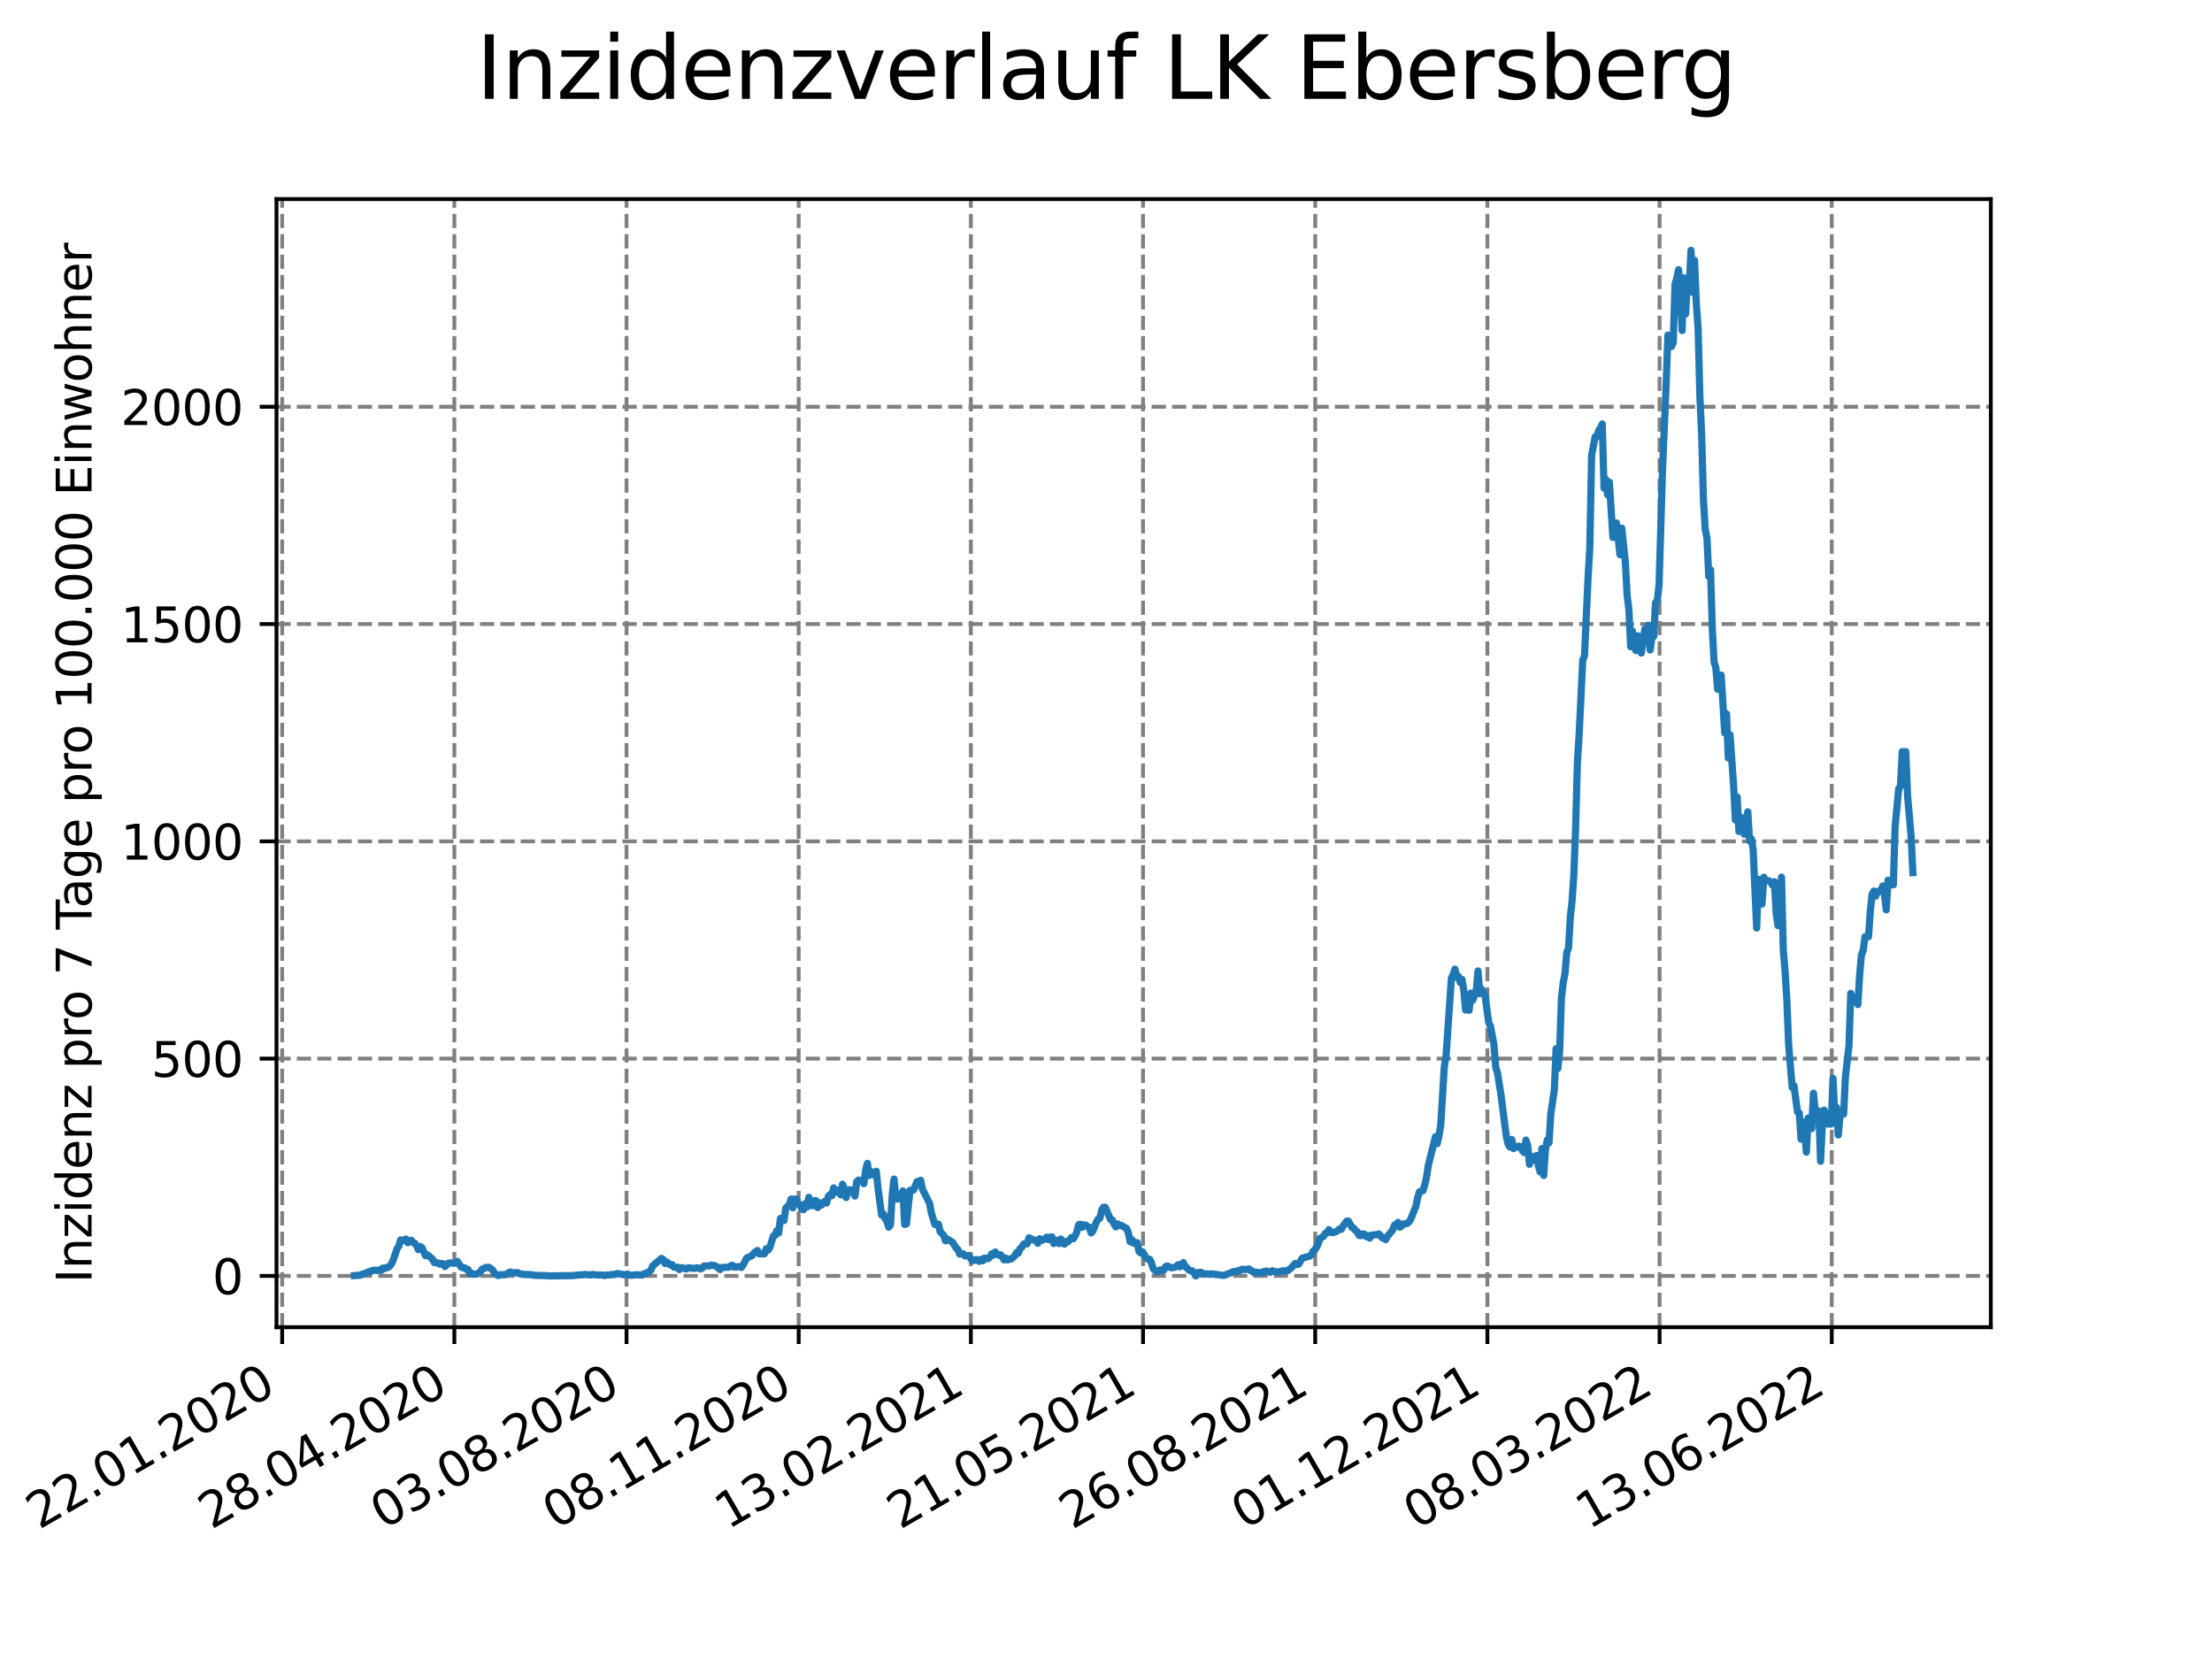 <?xml version="1.0" encoding="utf-8" standalone="no"?>
<!DOCTYPE svg PUBLIC "-//W3C//DTD SVG 1.1//EN"
  "http://www.w3.org/Graphics/SVG/1.1/DTD/svg11.dtd">
<svg xmlns:xlink="http://www.w3.org/1999/xlink" width="460.8pt" height="345.6pt" viewBox="0 0 460.8 345.6" xmlns="http://www.w3.org/2000/svg" version="1.1">
 <defs>
  <style type="text/css">*{stroke-linejoin: round; stroke-linecap: butt}</style>
 </defs>
 <g id="figure_1">
  <g id="patch_1">
   <path d="M 0 345.6 
L 460.8 345.6 
L 460.8 0 
L 0 0 
z
" style="fill: #ffffff"/>
  </g>
  <g id="axes_1">
   <g id="patch_2">
    <path d="M 57.6 276.48 
L 414.72 276.48 
L 414.72 41.472 
L 57.6 41.472 
z
" style="fill: #ffffff"/>
   </g>
   <g id="matplotlib.axis_1">
    <g id="xtick_1">
     <g id="line2d_1">
      <path d="M 58.78 276.48 
L 58.78 41.472 
" clip-path="url(#pe182b1c985)" style="fill: none; stroke-dasharray: 2.96,1.28; stroke-dashoffset: 0; stroke: #808080; stroke-width: 0.8"/>
     </g>
     <g id="line2d_2">
      <defs>
       <path id="mb033f275b5" d="M 0 0 
L 0 3.5 
" style="stroke: #000000; stroke-width: 0.8"/>
      </defs>
      <g>
       <use xlink:href="#mb033f275b5" x="58.78" y="276.48" style="stroke: #000000; stroke-width: 0.8"/>
      </g>
     </g>
     <g id="text_1">
      <!-- 22.01.2020 -->
      <g transform="translate(8.155 318.689)rotate(-30)scale(0.1 -0.1)">
       <defs>
        <path id="DejaVuSans-32" d="M 1228 531 
L 3431 531 
L 3431 0 
L 469 0 
L 469 531 
Q 828 903 1448 1529 
Q 2069 2156 2228 2338 
Q 2531 2678 2651 2914 
Q 2772 3150 2772 3378 
Q 2772 3750 2511 3984 
Q 2250 4219 1831 4219 
Q 1534 4219 1204 4116 
Q 875 4013 500 3803 
L 500 4441 
Q 881 4594 1212 4672 
Q 1544 4750 1819 4750 
Q 2544 4750 2975 4387 
Q 3406 4025 3406 3419 
Q 3406 3131 3298 2873 
Q 3191 2616 2906 2266 
Q 2828 2175 2409 1742 
Q 1991 1309 1228 531 
z
" transform="scale(0.016)"/>
        <path id="DejaVuSans-2e" d="M 684 794 
L 1344 794 
L 1344 0 
L 684 0 
L 684 794 
z
" transform="scale(0.016)"/>
        <path id="DejaVuSans-30" d="M 2034 4250 
Q 1547 4250 1301 3770 
Q 1056 3291 1056 2328 
Q 1056 1369 1301 889 
Q 1547 409 2034 409 
Q 2525 409 2770 889 
Q 3016 1369 3016 2328 
Q 3016 3291 2770 3770 
Q 2525 4250 2034 4250 
z
M 2034 4750 
Q 2819 4750 3233 4129 
Q 3647 3509 3647 2328 
Q 3647 1150 3233 529 
Q 2819 -91 2034 -91 
Q 1250 -91 836 529 
Q 422 1150 422 2328 
Q 422 3509 836 4129 
Q 1250 4750 2034 4750 
z
" transform="scale(0.016)"/>
        <path id="DejaVuSans-31" d="M 794 531 
L 1825 531 
L 1825 4091 
L 703 3866 
L 703 4441 
L 1819 4666 
L 2450 4666 
L 2450 531 
L 3481 531 
L 3481 0 
L 794 0 
L 794 531 
z
" transform="scale(0.016)"/>
       </defs>
       <use xlink:href="#DejaVuSans-32"/>
       <use xlink:href="#DejaVuSans-32" x="63.623"/>
       <use xlink:href="#DejaVuSans-2e" x="127.246"/>
       <use xlink:href="#DejaVuSans-30" x="159.033"/>
       <use xlink:href="#DejaVuSans-31" x="222.656"/>
       <use xlink:href="#DejaVuSans-2e" x="286.279"/>
       <use xlink:href="#DejaVuSans-32" x="318.066"/>
       <use xlink:href="#DejaVuSans-30" x="381.689"/>
       <use xlink:href="#DejaVuSans-32" x="445.312"/>
       <use xlink:href="#DejaVuSans-30" x="508.936"/>
      </g>
     </g>
    </g>
    <g id="xtick_2">
     <g id="line2d_3">
      <path d="M 94.647 276.48 
L 94.647 41.472 
" clip-path="url(#pe182b1c985)" style="fill: none; stroke-dasharray: 2.96,1.28; stroke-dashoffset: 0; stroke: #808080; stroke-width: 0.8"/>
     </g>
     <g id="line2d_4">
      <g>
       <use xlink:href="#mb033f275b5" x="94.647" y="276.48" style="stroke: #000000; stroke-width: 0.8"/>
      </g>
     </g>
     <g id="text_2">
      <!-- 28.04.2020 -->
      <g transform="translate(44.022 318.689)rotate(-30)scale(0.1 -0.1)">
       <defs>
        <path id="DejaVuSans-38" d="M 2034 2216 
Q 1584 2216 1326 1975 
Q 1069 1734 1069 1313 
Q 1069 891 1326 650 
Q 1584 409 2034 409 
Q 2484 409 2743 651 
Q 3003 894 3003 1313 
Q 3003 1734 2745 1975 
Q 2488 2216 2034 2216 
z
M 1403 2484 
Q 997 2584 770 2862 
Q 544 3141 544 3541 
Q 544 4100 942 4425 
Q 1341 4750 2034 4750 
Q 2731 4750 3128 4425 
Q 3525 4100 3525 3541 
Q 3525 3141 3298 2862 
Q 3072 2584 2669 2484 
Q 3125 2378 3379 2068 
Q 3634 1759 3634 1313 
Q 3634 634 3220 271 
Q 2806 -91 2034 -91 
Q 1263 -91 848 271 
Q 434 634 434 1313 
Q 434 1759 690 2068 
Q 947 2378 1403 2484 
z
M 1172 3481 
Q 1172 3119 1398 2916 
Q 1625 2713 2034 2713 
Q 2441 2713 2670 2916 
Q 2900 3119 2900 3481 
Q 2900 3844 2670 4047 
Q 2441 4250 2034 4250 
Q 1625 4250 1398 4047 
Q 1172 3844 1172 3481 
z
" transform="scale(0.016)"/>
        <path id="DejaVuSans-34" d="M 2419 4116 
L 825 1625 
L 2419 1625 
L 2419 4116 
z
M 2253 4666 
L 3047 4666 
L 3047 1625 
L 3713 1625 
L 3713 1100 
L 3047 1100 
L 3047 0 
L 2419 0 
L 2419 1100 
L 313 1100 
L 313 1709 
L 2253 4666 
z
" transform="scale(0.016)"/>
       </defs>
       <use xlink:href="#DejaVuSans-32"/>
       <use xlink:href="#DejaVuSans-38" x="63.623"/>
       <use xlink:href="#DejaVuSans-2e" x="127.246"/>
       <use xlink:href="#DejaVuSans-30" x="159.033"/>
       <use xlink:href="#DejaVuSans-34" x="222.656"/>
       <use xlink:href="#DejaVuSans-2e" x="286.279"/>
       <use xlink:href="#DejaVuSans-32" x="318.066"/>
       <use xlink:href="#DejaVuSans-30" x="381.689"/>
       <use xlink:href="#DejaVuSans-32" x="445.312"/>
       <use xlink:href="#DejaVuSans-30" x="508.936"/>
      </g>
     </g>
    </g>
    <g id="xtick_3">
     <g id="line2d_5">
      <path d="M 130.515 276.48 
L 130.515 41.472 
" clip-path="url(#pe182b1c985)" style="fill: none; stroke-dasharray: 2.96,1.28; stroke-dashoffset: 0; stroke: #808080; stroke-width: 0.8"/>
     </g>
     <g id="line2d_6">
      <g>
       <use xlink:href="#mb033f275b5" x="130.515" y="276.48" style="stroke: #000000; stroke-width: 0.8"/>
      </g>
     </g>
     <g id="text_3">
      <!-- 03.08.2020 -->
      <g transform="translate(79.89 318.689)rotate(-30)scale(0.1 -0.1)">
       <defs>
        <path id="DejaVuSans-33" d="M 2597 2516 
Q 3050 2419 3304 2112 
Q 3559 1806 3559 1356 
Q 3559 666 3084 287 
Q 2609 -91 1734 -91 
Q 1441 -91 1130 -33 
Q 819 25 488 141 
L 488 750 
Q 750 597 1062 519 
Q 1375 441 1716 441 
Q 2309 441 2620 675 
Q 2931 909 2931 1356 
Q 2931 1769 2642 2001 
Q 2353 2234 1838 2234 
L 1294 2234 
L 1294 2753 
L 1863 2753 
Q 2328 2753 2575 2939 
Q 2822 3125 2822 3475 
Q 2822 3834 2567 4026 
Q 2313 4219 1838 4219 
Q 1578 4219 1281 4162 
Q 984 4106 628 3988 
L 628 4550 
Q 988 4650 1302 4700 
Q 1616 4750 1894 4750 
Q 2613 4750 3031 4423 
Q 3450 4097 3450 3541 
Q 3450 3153 3228 2886 
Q 3006 2619 2597 2516 
z
" transform="scale(0.016)"/>
       </defs>
       <use xlink:href="#DejaVuSans-30"/>
       <use xlink:href="#DejaVuSans-33" x="63.623"/>
       <use xlink:href="#DejaVuSans-2e" x="127.246"/>
       <use xlink:href="#DejaVuSans-30" x="159.033"/>
       <use xlink:href="#DejaVuSans-38" x="222.656"/>
       <use xlink:href="#DejaVuSans-2e" x="286.279"/>
       <use xlink:href="#DejaVuSans-32" x="318.066"/>
       <use xlink:href="#DejaVuSans-30" x="381.689"/>
       <use xlink:href="#DejaVuSans-32" x="445.312"/>
       <use xlink:href="#DejaVuSans-30" x="508.936"/>
      </g>
     </g>
    </g>
    <g id="xtick_4">
     <g id="line2d_7">
      <path d="M 166.382 276.48 
L 166.382 41.472 
" clip-path="url(#pe182b1c985)" style="fill: none; stroke-dasharray: 2.96,1.28; stroke-dashoffset: 0; stroke: #808080; stroke-width: 0.8"/>
     </g>
     <g id="line2d_8">
      <g>
       <use xlink:href="#mb033f275b5" x="166.382" y="276.48" style="stroke: #000000; stroke-width: 0.8"/>
      </g>
     </g>
     <g id="text_4">
      <!-- 08.11.2020 -->
      <g transform="translate(115.757 318.689)rotate(-30)scale(0.1 -0.1)">
       <use xlink:href="#DejaVuSans-30"/>
       <use xlink:href="#DejaVuSans-38" x="63.623"/>
       <use xlink:href="#DejaVuSans-2e" x="127.246"/>
       <use xlink:href="#DejaVuSans-31" x="159.033"/>
       <use xlink:href="#DejaVuSans-31" x="222.656"/>
       <use xlink:href="#DejaVuSans-2e" x="286.279"/>
       <use xlink:href="#DejaVuSans-32" x="318.066"/>
       <use xlink:href="#DejaVuSans-30" x="381.689"/>
       <use xlink:href="#DejaVuSans-32" x="445.312"/>
       <use xlink:href="#DejaVuSans-30" x="508.936"/>
      </g>
     </g>
    </g>
    <g id="xtick_5">
     <g id="line2d_9">
      <path d="M 202.249 276.48 
L 202.249 41.472 
" clip-path="url(#pe182b1c985)" style="fill: none; stroke-dasharray: 2.96,1.28; stroke-dashoffset: 0; stroke: #808080; stroke-width: 0.8"/>
     </g>
     <g id="line2d_10">
      <g>
       <use xlink:href="#mb033f275b5" x="202.249" y="276.48" style="stroke: #000000; stroke-width: 0.8"/>
      </g>
     </g>
     <g id="text_5">
      <!-- 13.02.2021 -->
      <g transform="translate(151.624 318.689)rotate(-30)scale(0.1 -0.1)">
       <use xlink:href="#DejaVuSans-31"/>
       <use xlink:href="#DejaVuSans-33" x="63.623"/>
       <use xlink:href="#DejaVuSans-2e" x="127.246"/>
       <use xlink:href="#DejaVuSans-30" x="159.033"/>
       <use xlink:href="#DejaVuSans-32" x="222.656"/>
       <use xlink:href="#DejaVuSans-2e" x="286.279"/>
       <use xlink:href="#DejaVuSans-32" x="318.066"/>
       <use xlink:href="#DejaVuSans-30" x="381.689"/>
       <use xlink:href="#DejaVuSans-32" x="445.312"/>
       <use xlink:href="#DejaVuSans-31" x="508.936"/>
      </g>
     </g>
    </g>
    <g id="xtick_6">
     <g id="line2d_11">
      <path d="M 238.117 276.48 
L 238.117 41.472 
" clip-path="url(#pe182b1c985)" style="fill: none; stroke-dasharray: 2.96,1.28; stroke-dashoffset: 0; stroke: #808080; stroke-width: 0.8"/>
     </g>
     <g id="line2d_12">
      <g>
       <use xlink:href="#mb033f275b5" x="238.117" y="276.48" style="stroke: #000000; stroke-width: 0.8"/>
      </g>
     </g>
     <g id="text_6">
      <!-- 21.05.2021 -->
      <g transform="translate(187.491 318.689)rotate(-30)scale(0.1 -0.1)">
       <defs>
        <path id="DejaVuSans-35" d="M 691 4666 
L 3169 4666 
L 3169 4134 
L 1269 4134 
L 1269 2991 
Q 1406 3038 1543 3061 
Q 1681 3084 1819 3084 
Q 2600 3084 3056 2656 
Q 3513 2228 3513 1497 
Q 3513 744 3044 326 
Q 2575 -91 1722 -91 
Q 1428 -91 1123 -41 
Q 819 9 494 109 
L 494 744 
Q 775 591 1075 516 
Q 1375 441 1709 441 
Q 2250 441 2565 725 
Q 2881 1009 2881 1497 
Q 2881 1984 2565 2268 
Q 2250 2553 1709 2553 
Q 1456 2553 1204 2497 
Q 953 2441 691 2322 
L 691 4666 
z
" transform="scale(0.016)"/>
       </defs>
       <use xlink:href="#DejaVuSans-32"/>
       <use xlink:href="#DejaVuSans-31" x="63.623"/>
       <use xlink:href="#DejaVuSans-2e" x="127.246"/>
       <use xlink:href="#DejaVuSans-30" x="159.033"/>
       <use xlink:href="#DejaVuSans-35" x="222.656"/>
       <use xlink:href="#DejaVuSans-2e" x="286.279"/>
       <use xlink:href="#DejaVuSans-32" x="318.066"/>
       <use xlink:href="#DejaVuSans-30" x="381.689"/>
       <use xlink:href="#DejaVuSans-32" x="445.312"/>
       <use xlink:href="#DejaVuSans-31" x="508.936"/>
      </g>
     </g>
    </g>
    <g id="xtick_7">
     <g id="line2d_13">
      <path d="M 273.984 276.48 
L 273.984 41.472 
" clip-path="url(#pe182b1c985)" style="fill: none; stroke-dasharray: 2.96,1.28; stroke-dashoffset: 0; stroke: #808080; stroke-width: 0.8"/>
     </g>
     <g id="line2d_14">
      <g>
       <use xlink:href="#mb033f275b5" x="273.984" y="276.48" style="stroke: #000000; stroke-width: 0.8"/>
      </g>
     </g>
     <g id="text_7">
      <!-- 26.08.2021 -->
      <g transform="translate(223.359 318.689)rotate(-30)scale(0.1 -0.1)">
       <defs>
        <path id="DejaVuSans-36" d="M 2113 2584 
Q 1688 2584 1439 2293 
Q 1191 2003 1191 1497 
Q 1191 994 1439 701 
Q 1688 409 2113 409 
Q 2538 409 2786 701 
Q 3034 994 3034 1497 
Q 3034 2003 2786 2293 
Q 2538 2584 2113 2584 
z
M 3366 4563 
L 3366 3988 
Q 3128 4100 2886 4159 
Q 2644 4219 2406 4219 
Q 1781 4219 1451 3797 
Q 1122 3375 1075 2522 
Q 1259 2794 1537 2939 
Q 1816 3084 2150 3084 
Q 2853 3084 3261 2657 
Q 3669 2231 3669 1497 
Q 3669 778 3244 343 
Q 2819 -91 2113 -91 
Q 1303 -91 875 529 
Q 447 1150 447 2328 
Q 447 3434 972 4092 
Q 1497 4750 2381 4750 
Q 2619 4750 2861 4703 
Q 3103 4656 3366 4563 
z
" transform="scale(0.016)"/>
       </defs>
       <use xlink:href="#DejaVuSans-32"/>
       <use xlink:href="#DejaVuSans-36" x="63.623"/>
       <use xlink:href="#DejaVuSans-2e" x="127.246"/>
       <use xlink:href="#DejaVuSans-30" x="159.033"/>
       <use xlink:href="#DejaVuSans-38" x="222.656"/>
       <use xlink:href="#DejaVuSans-2e" x="286.279"/>
       <use xlink:href="#DejaVuSans-32" x="318.066"/>
       <use xlink:href="#DejaVuSans-30" x="381.689"/>
       <use xlink:href="#DejaVuSans-32" x="445.312"/>
       <use xlink:href="#DejaVuSans-31" x="508.936"/>
      </g>
     </g>
    </g>
    <g id="xtick_8">
     <g id="line2d_15">
      <path d="M 309.851 276.48 
L 309.851 41.472 
" clip-path="url(#pe182b1c985)" style="fill: none; stroke-dasharray: 2.96,1.28; stroke-dashoffset: 0; stroke: #808080; stroke-width: 0.8"/>
     </g>
     <g id="line2d_16">
      <g>
       <use xlink:href="#mb033f275b5" x="309.851" y="276.48" style="stroke: #000000; stroke-width: 0.8"/>
      </g>
     </g>
     <g id="text_8">
      <!-- 01.12.2021 -->
      <g transform="translate(259.226 318.689)rotate(-30)scale(0.1 -0.1)">
       <use xlink:href="#DejaVuSans-30"/>
       <use xlink:href="#DejaVuSans-31" x="63.623"/>
       <use xlink:href="#DejaVuSans-2e" x="127.246"/>
       <use xlink:href="#DejaVuSans-31" x="159.033"/>
       <use xlink:href="#DejaVuSans-32" x="222.656"/>
       <use xlink:href="#DejaVuSans-2e" x="286.279"/>
       <use xlink:href="#DejaVuSans-32" x="318.066"/>
       <use xlink:href="#DejaVuSans-30" x="381.689"/>
       <use xlink:href="#DejaVuSans-32" x="445.312"/>
       <use xlink:href="#DejaVuSans-31" x="508.936"/>
      </g>
     </g>
    </g>
    <g id="xtick_9">
     <g id="line2d_17">
      <path d="M 345.719 276.48 
L 345.719 41.472 
" clip-path="url(#pe182b1c985)" style="fill: none; stroke-dasharray: 2.96,1.28; stroke-dashoffset: 0; stroke: #808080; stroke-width: 0.8"/>
     </g>
     <g id="line2d_18">
      <g>
       <use xlink:href="#mb033f275b5" x="345.719" y="276.48" style="stroke: #000000; stroke-width: 0.8"/>
      </g>
     </g>
     <g id="text_9">
      <!-- 08.03.2022 -->
      <g transform="translate(295.093 318.689)rotate(-30)scale(0.1 -0.1)">
       <use xlink:href="#DejaVuSans-30"/>
       <use xlink:href="#DejaVuSans-38" x="63.623"/>
       <use xlink:href="#DejaVuSans-2e" x="127.246"/>
       <use xlink:href="#DejaVuSans-30" x="159.033"/>
       <use xlink:href="#DejaVuSans-33" x="222.656"/>
       <use xlink:href="#DejaVuSans-2e" x="286.279"/>
       <use xlink:href="#DejaVuSans-32" x="318.066"/>
       <use xlink:href="#DejaVuSans-30" x="381.689"/>
       <use xlink:href="#DejaVuSans-32" x="445.312"/>
       <use xlink:href="#DejaVuSans-32" x="508.936"/>
      </g>
     </g>
    </g>
    <g id="xtick_10">
     <g id="line2d_19">
      <path d="M 381.586 276.48 
L 381.586 41.472 
" clip-path="url(#pe182b1c985)" style="fill: none; stroke-dasharray: 2.96,1.28; stroke-dashoffset: 0; stroke: #808080; stroke-width: 0.8"/>
     </g>
     <g id="line2d_20">
      <g>
       <use xlink:href="#mb033f275b5" x="381.586" y="276.48" style="stroke: #000000; stroke-width: 0.8"/>
      </g>
     </g>
     <g id="text_10">
      <!-- 13.06.2022 -->
      <g transform="translate(330.961 318.689)rotate(-30)scale(0.1 -0.1)">
       <use xlink:href="#DejaVuSans-31"/>
       <use xlink:href="#DejaVuSans-33" x="63.623"/>
       <use xlink:href="#DejaVuSans-2e" x="127.246"/>
       <use xlink:href="#DejaVuSans-30" x="159.033"/>
       <use xlink:href="#DejaVuSans-36" x="222.656"/>
       <use xlink:href="#DejaVuSans-2e" x="286.279"/>
       <use xlink:href="#DejaVuSans-32" x="318.066"/>
       <use xlink:href="#DejaVuSans-30" x="381.689"/>
       <use xlink:href="#DejaVuSans-32" x="445.312"/>
       <use xlink:href="#DejaVuSans-32" x="508.936"/>
      </g>
     </g>
    </g>
   </g>
   <g id="matplotlib.axis_2">
    <g id="ytick_1">
     <g id="line2d_21">
      <path d="M 57.6 265.798 
L 414.72 265.798 
" clip-path="url(#pe182b1c985)" style="fill: none; stroke-dasharray: 2.96,1.28; stroke-dashoffset: 0; stroke: #808080; stroke-width: 0.8"/>
     </g>
     <g id="line2d_22">
      <defs>
       <path id="m178025b81a" d="M 0 0 
L -3.5 0 
" style="stroke: #000000; stroke-width: 0.8"/>
      </defs>
      <g>
       <use xlink:href="#m178025b81a" x="57.6" y="265.798" style="stroke: #000000; stroke-width: 0.8"/>
      </g>
     </g>
     <g id="text_11">
      <!-- 0 -->
      <g transform="translate(44.237 269.597)scale(0.1 -0.1)">
       <use xlink:href="#DejaVuSans-30"/>
      </g>
     </g>
    </g>
    <g id="ytick_2">
     <g id="line2d_23">
      <path d="M 57.6 220.533 
L 414.72 220.533 
" clip-path="url(#pe182b1c985)" style="fill: none; stroke-dasharray: 2.96,1.28; stroke-dashoffset: 0; stroke: #808080; stroke-width: 0.8"/>
     </g>
     <g id="line2d_24">
      <g>
       <use xlink:href="#m178025b81a" x="57.6" y="220.533" style="stroke: #000000; stroke-width: 0.8"/>
      </g>
     </g>
     <g id="text_12">
      <!-- 500 -->
      <g transform="translate(31.512 224.332)scale(0.1 -0.1)">
       <use xlink:href="#DejaVuSans-35"/>
       <use xlink:href="#DejaVuSans-30" x="63.623"/>
       <use xlink:href="#DejaVuSans-30" x="127.246"/>
      </g>
     </g>
    </g>
    <g id="ytick_3">
     <g id="line2d_25">
      <path d="M 57.6 175.268 
L 414.72 175.268 
" clip-path="url(#pe182b1c985)" style="fill: none; stroke-dasharray: 2.96,1.28; stroke-dashoffset: 0; stroke: #808080; stroke-width: 0.8"/>
     </g>
     <g id="line2d_26">
      <g>
       <use xlink:href="#m178025b81a" x="57.6" y="175.268" style="stroke: #000000; stroke-width: 0.8"/>
      </g>
     </g>
     <g id="text_13">
      <!-- 1000 -->
      <g transform="translate(25.15 179.067)scale(0.1 -0.1)">
       <use xlink:href="#DejaVuSans-31"/>
       <use xlink:href="#DejaVuSans-30" x="63.623"/>
       <use xlink:href="#DejaVuSans-30" x="127.246"/>
       <use xlink:href="#DejaVuSans-30" x="190.869"/>
      </g>
     </g>
    </g>
    <g id="ytick_4">
     <g id="line2d_27">
      <path d="M 57.6 130.003 
L 414.72 130.003 
" clip-path="url(#pe182b1c985)" style="fill: none; stroke-dasharray: 2.96,1.28; stroke-dashoffset: 0; stroke: #808080; stroke-width: 0.8"/>
     </g>
     <g id="line2d_28">
      <g>
       <use xlink:href="#m178025b81a" x="57.6" y="130.003" style="stroke: #000000; stroke-width: 0.8"/>
      </g>
     </g>
     <g id="text_14">
      <!-- 1500 -->
      <g transform="translate(25.15 133.802)scale(0.1 -0.1)">
       <use xlink:href="#DejaVuSans-31"/>
       <use xlink:href="#DejaVuSans-35" x="63.623"/>
       <use xlink:href="#DejaVuSans-30" x="127.246"/>
       <use xlink:href="#DejaVuSans-30" x="190.869"/>
      </g>
     </g>
    </g>
    <g id="ytick_5">
     <g id="line2d_29">
      <path d="M 57.6 84.738 
L 414.72 84.738 
" clip-path="url(#pe182b1c985)" style="fill: none; stroke-dasharray: 2.96,1.28; stroke-dashoffset: 0; stroke: #808080; stroke-width: 0.8"/>
     </g>
     <g id="line2d_30">
      <g>
       <use xlink:href="#m178025b81a" x="57.6" y="84.738" style="stroke: #000000; stroke-width: 0.8"/>
      </g>
     </g>
     <g id="text_15">
      <!-- 2000 -->
      <g transform="translate(25.15 88.537)scale(0.1 -0.1)">
       <use xlink:href="#DejaVuSans-32"/>
       <use xlink:href="#DejaVuSans-30" x="63.623"/>
       <use xlink:href="#DejaVuSans-30" x="127.246"/>
       <use xlink:href="#DejaVuSans-30" x="190.869"/>
      </g>
     </g>
    </g>
    <g id="text_16">
     <!-- Inzidenz pro 7 Tage pro 100.000 Einwohner -->
     <g transform="translate(19.07 267.301)rotate(-90)scale(0.1 -0.1)">
      <defs>
       <path id="DejaVuSans-49" d="M 628 4666 
L 1259 4666 
L 1259 0 
L 628 0 
L 628 4666 
z
" transform="scale(0.016)"/>
       <path id="DejaVuSans-6e" d="M 3513 2113 
L 3513 0 
L 2938 0 
L 2938 2094 
Q 2938 2591 2744 2837 
Q 2550 3084 2163 3084 
Q 1697 3084 1428 2787 
Q 1159 2491 1159 1978 
L 1159 0 
L 581 0 
L 581 3500 
L 1159 3500 
L 1159 2956 
Q 1366 3272 1645 3428 
Q 1925 3584 2291 3584 
Q 2894 3584 3203 3211 
Q 3513 2838 3513 2113 
z
" transform="scale(0.016)"/>
       <path id="DejaVuSans-7a" d="M 353 3500 
L 3084 3500 
L 3084 2975 
L 922 459 
L 3084 459 
L 3084 0 
L 275 0 
L 275 525 
L 2438 3041 
L 353 3041 
L 353 3500 
z
" transform="scale(0.016)"/>
       <path id="DejaVuSans-69" d="M 603 3500 
L 1178 3500 
L 1178 0 
L 603 0 
L 603 3500 
z
M 603 4863 
L 1178 4863 
L 1178 4134 
L 603 4134 
L 603 4863 
z
" transform="scale(0.016)"/>
       <path id="DejaVuSans-64" d="M 2906 2969 
L 2906 4863 
L 3481 4863 
L 3481 0 
L 2906 0 
L 2906 525 
Q 2725 213 2448 61 
Q 2172 -91 1784 -91 
Q 1150 -91 751 415 
Q 353 922 353 1747 
Q 353 2572 751 3078 
Q 1150 3584 1784 3584 
Q 2172 3584 2448 3432 
Q 2725 3281 2906 2969 
z
M 947 1747 
Q 947 1113 1208 752 
Q 1469 391 1925 391 
Q 2381 391 2643 752 
Q 2906 1113 2906 1747 
Q 2906 2381 2643 2742 
Q 2381 3103 1925 3103 
Q 1469 3103 1208 2742 
Q 947 2381 947 1747 
z
" transform="scale(0.016)"/>
       <path id="DejaVuSans-65" d="M 3597 1894 
L 3597 1613 
L 953 1613 
Q 991 1019 1311 708 
Q 1631 397 2203 397 
Q 2534 397 2845 478 
Q 3156 559 3463 722 
L 3463 178 
Q 3153 47 2828 -22 
Q 2503 -91 2169 -91 
Q 1331 -91 842 396 
Q 353 884 353 1716 
Q 353 2575 817 3079 
Q 1281 3584 2069 3584 
Q 2775 3584 3186 3129 
Q 3597 2675 3597 1894 
z
M 3022 2063 
Q 3016 2534 2758 2815 
Q 2500 3097 2075 3097 
Q 1594 3097 1305 2825 
Q 1016 2553 972 2059 
L 3022 2063 
z
" transform="scale(0.016)"/>
       <path id="DejaVuSans-20" transform="scale(0.016)"/>
       <path id="DejaVuSans-70" d="M 1159 525 
L 1159 -1331 
L 581 -1331 
L 581 3500 
L 1159 3500 
L 1159 2969 
Q 1341 3281 1617 3432 
Q 1894 3584 2278 3584 
Q 2916 3584 3314 3078 
Q 3713 2572 3713 1747 
Q 3713 922 3314 415 
Q 2916 -91 2278 -91 
Q 1894 -91 1617 61 
Q 1341 213 1159 525 
z
M 3116 1747 
Q 3116 2381 2855 2742 
Q 2594 3103 2138 3103 
Q 1681 3103 1420 2742 
Q 1159 2381 1159 1747 
Q 1159 1113 1420 752 
Q 1681 391 2138 391 
Q 2594 391 2855 752 
Q 3116 1113 3116 1747 
z
" transform="scale(0.016)"/>
       <path id="DejaVuSans-72" d="M 2631 2963 
Q 2534 3019 2420 3045 
Q 2306 3072 2169 3072 
Q 1681 3072 1420 2755 
Q 1159 2438 1159 1844 
L 1159 0 
L 581 0 
L 581 3500 
L 1159 3500 
L 1159 2956 
Q 1341 3275 1631 3429 
Q 1922 3584 2338 3584 
Q 2397 3584 2469 3576 
Q 2541 3569 2628 3553 
L 2631 2963 
z
" transform="scale(0.016)"/>
       <path id="DejaVuSans-6f" d="M 1959 3097 
Q 1497 3097 1228 2736 
Q 959 2375 959 1747 
Q 959 1119 1226 758 
Q 1494 397 1959 397 
Q 2419 397 2687 759 
Q 2956 1122 2956 1747 
Q 2956 2369 2687 2733 
Q 2419 3097 1959 3097 
z
M 1959 3584 
Q 2709 3584 3137 3096 
Q 3566 2609 3566 1747 
Q 3566 888 3137 398 
Q 2709 -91 1959 -91 
Q 1206 -91 779 398 
Q 353 888 353 1747 
Q 353 2609 779 3096 
Q 1206 3584 1959 3584 
z
" transform="scale(0.016)"/>
       <path id="DejaVuSans-37" d="M 525 4666 
L 3525 4666 
L 3525 4397 
L 1831 0 
L 1172 0 
L 2766 4134 
L 525 4134 
L 525 4666 
z
" transform="scale(0.016)"/>
       <path id="DejaVuSans-54" d="M -19 4666 
L 3928 4666 
L 3928 4134 
L 2272 4134 
L 2272 0 
L 1638 0 
L 1638 4134 
L -19 4134 
L -19 4666 
z
" transform="scale(0.016)"/>
       <path id="DejaVuSans-61" d="M 2194 1759 
Q 1497 1759 1228 1600 
Q 959 1441 959 1056 
Q 959 750 1161 570 
Q 1363 391 1709 391 
Q 2188 391 2477 730 
Q 2766 1069 2766 1631 
L 2766 1759 
L 2194 1759 
z
M 3341 1997 
L 3341 0 
L 2766 0 
L 2766 531 
Q 2569 213 2275 61 
Q 1981 -91 1556 -91 
Q 1019 -91 701 211 
Q 384 513 384 1019 
Q 384 1609 779 1909 
Q 1175 2209 1959 2209 
L 2766 2209 
L 2766 2266 
Q 2766 2663 2505 2880 
Q 2244 3097 1772 3097 
Q 1472 3097 1187 3025 
Q 903 2953 641 2809 
L 641 3341 
Q 956 3463 1253 3523 
Q 1550 3584 1831 3584 
Q 2591 3584 2966 3190 
Q 3341 2797 3341 1997 
z
" transform="scale(0.016)"/>
       <path id="DejaVuSans-67" d="M 2906 1791 
Q 2906 2416 2648 2759 
Q 2391 3103 1925 3103 
Q 1463 3103 1205 2759 
Q 947 2416 947 1791 
Q 947 1169 1205 825 
Q 1463 481 1925 481 
Q 2391 481 2648 825 
Q 2906 1169 2906 1791 
z
M 3481 434 
Q 3481 -459 3084 -895 
Q 2688 -1331 1869 -1331 
Q 1566 -1331 1297 -1286 
Q 1028 -1241 775 -1147 
L 775 -588 
Q 1028 -725 1275 -790 
Q 1522 -856 1778 -856 
Q 2344 -856 2625 -561 
Q 2906 -266 2906 331 
L 2906 616 
Q 2728 306 2450 153 
Q 2172 0 1784 0 
Q 1141 0 747 490 
Q 353 981 353 1791 
Q 353 2603 747 3093 
Q 1141 3584 1784 3584 
Q 2172 3584 2450 3431 
Q 2728 3278 2906 2969 
L 2906 3500 
L 3481 3500 
L 3481 434 
z
" transform="scale(0.016)"/>
       <path id="DejaVuSans-45" d="M 628 4666 
L 3578 4666 
L 3578 4134 
L 1259 4134 
L 1259 2753 
L 3481 2753 
L 3481 2222 
L 1259 2222 
L 1259 531 
L 3634 531 
L 3634 0 
L 628 0 
L 628 4666 
z
" transform="scale(0.016)"/>
       <path id="DejaVuSans-77" d="M 269 3500 
L 844 3500 
L 1563 769 
L 2278 3500 
L 2956 3500 
L 3675 769 
L 4391 3500 
L 4966 3500 
L 4050 0 
L 3372 0 
L 2619 2869 
L 1863 0 
L 1184 0 
L 269 3500 
z
" transform="scale(0.016)"/>
       <path id="DejaVuSans-68" d="M 3513 2113 
L 3513 0 
L 2938 0 
L 2938 2094 
Q 2938 2591 2744 2837 
Q 2550 3084 2163 3084 
Q 1697 3084 1428 2787 
Q 1159 2491 1159 1978 
L 1159 0 
L 581 0 
L 581 4863 
L 1159 4863 
L 1159 2956 
Q 1366 3272 1645 3428 
Q 1925 3584 2291 3584 
Q 2894 3584 3203 3211 
Q 3513 2838 3513 2113 
z
" transform="scale(0.016)"/>
      </defs>
      <use xlink:href="#DejaVuSans-49"/>
      <use xlink:href="#DejaVuSans-6e" x="29.492"/>
      <use xlink:href="#DejaVuSans-7a" x="92.871"/>
      <use xlink:href="#DejaVuSans-69" x="145.361"/>
      <use xlink:href="#DejaVuSans-64" x="173.145"/>
      <use xlink:href="#DejaVuSans-65" x="236.621"/>
      <use xlink:href="#DejaVuSans-6e" x="298.145"/>
      <use xlink:href="#DejaVuSans-7a" x="361.523"/>
      <use xlink:href="#DejaVuSans-20" x="414.014"/>
      <use xlink:href="#DejaVuSans-70" x="445.801"/>
      <use xlink:href="#DejaVuSans-72" x="509.277"/>
      <use xlink:href="#DejaVuSans-6f" x="548.141"/>
      <use xlink:href="#DejaVuSans-20" x="609.322"/>
      <use xlink:href="#DejaVuSans-37" x="641.109"/>
      <use xlink:href="#DejaVuSans-20" x="704.732"/>
      <use xlink:href="#DejaVuSans-54" x="736.52"/>
      <use xlink:href="#DejaVuSans-61" x="781.104"/>
      <use xlink:href="#DejaVuSans-67" x="842.383"/>
      <use xlink:href="#DejaVuSans-65" x="905.859"/>
      <use xlink:href="#DejaVuSans-20" x="967.383"/>
      <use xlink:href="#DejaVuSans-70" x="999.17"/>
      <use xlink:href="#DejaVuSans-72" x="1062.646"/>
      <use xlink:href="#DejaVuSans-6f" x="1101.51"/>
      <use xlink:href="#DejaVuSans-20" x="1162.691"/>
      <use xlink:href="#DejaVuSans-31" x="1194.479"/>
      <use xlink:href="#DejaVuSans-30" x="1258.102"/>
      <use xlink:href="#DejaVuSans-30" x="1321.725"/>
      <use xlink:href="#DejaVuSans-2e" x="1385.348"/>
      <use xlink:href="#DejaVuSans-30" x="1417.135"/>
      <use xlink:href="#DejaVuSans-30" x="1480.758"/>
      <use xlink:href="#DejaVuSans-30" x="1544.381"/>
      <use xlink:href="#DejaVuSans-20" x="1608.004"/>
      <use xlink:href="#DejaVuSans-45" x="1639.791"/>
      <use xlink:href="#DejaVuSans-69" x="1702.975"/>
      <use xlink:href="#DejaVuSans-6e" x="1730.758"/>
      <use xlink:href="#DejaVuSans-77" x="1794.137"/>
      <use xlink:href="#DejaVuSans-6f" x="1875.924"/>
      <use xlink:href="#DejaVuSans-68" x="1937.105"/>
      <use xlink:href="#DejaVuSans-6e" x="2000.484"/>
      <use xlink:href="#DejaVuSans-65" x="2063.863"/>
      <use xlink:href="#DejaVuSans-72" x="2125.387"/>
     </g>
    </g>
   </g>
   <g id="line2d_31">
    <path d="M 73.833 265.735 
L 74.572 265.672 
L 74.942 265.672 
L 75.312 265.483 
L 75.682 265.42 
L 76.051 265.231 
L 76.421 265.168 
L 76.791 264.916 
L 77.161 264.916 
L 77.53 264.663 
L 77.9 264.6 
L 78.64 264.663 
L 79.009 264.537 
L 79.379 264.663 
L 79.749 264.159 
L 80.119 264.285 
L 80.489 264.033 
L 80.858 264.033 
L 81.228 263.718 
L 81.598 263.214 
L 81.968 262.332 
L 82.707 260.126 
L 83.077 259.622 
L 83.447 258.298 
L 83.816 258.487 
L 84.556 258.109 
L 84.926 258.865 
L 85.295 258.739 
L 85.665 258.361 
L 86.035 258.802 
L 86.405 258.991 
L 86.775 259.496 
L 87.144 260.315 
L 87.514 259.685 
L 87.884 259.874 
L 88.623 261.575 
L 88.993 261.386 
L 90.102 262.269 
L 90.472 263.025 
L 91.212 263.088 
L 91.581 263.34 
L 91.951 263.214 
L 92.321 263.277 
L 92.691 263.844 
L 93.43 263.151 
L 93.8 263.088 
L 94.54 263.151 
L 94.909 263.088 
L 95.279 262.773 
L 96.019 263.907 
L 96.388 264.096 
L 96.758 264.096 
L 97.128 264.411 
L 97.498 264.474 
L 97.868 265.294 
L 98.237 265.231 
L 98.607 265.42 
L 99.347 265.42 
L 100.086 264.916 
L 100.456 264.348 
L 100.826 264.285 
L 101.195 264.033 
L 101.935 264.033 
L 102.674 264.6 
L 103.044 265.294 
L 103.784 265.735 
L 104.154 265.546 
L 105.263 265.546 
L 106.002 265.105 
L 106.372 264.979 
L 106.742 265.168 
L 107.851 265.105 
L 108.221 265.357 
L 109.33 265.483 
L 110.809 265.546 
L 111.179 265.672 
L 113.767 265.735 
L 114.507 265.798 
L 119.314 265.735 
L 120.423 265.609 
L 121.533 265.546 
L 121.902 265.483 
L 123.012 265.609 
L 123.381 265.483 
L 124.491 265.609 
L 125.6 265.609 
L 125.97 265.735 
L 126.339 265.609 
L 127.079 265.609 
L 127.449 265.483 
L 128.188 265.483 
L 128.558 265.294 
L 130.037 265.546 
L 130.777 265.42 
L 131.146 265.609 
L 131.516 265.672 
L 132.626 265.546 
L 133.365 265.609 
L 133.735 265.609 
L 134.105 265.357 
L 134.474 265.294 
L 135.214 264.916 
L 135.584 264.6 
L 135.953 263.718 
L 137.802 262.143 
L 138.172 262.395 
L 138.542 263.214 
L 138.912 262.899 
L 139.651 263.529 
L 140.021 263.466 
L 140.391 263.97 
L 140.76 264.033 
L 141.13 263.97 
L 141.5 264.474 
L 141.87 264.096 
L 142.239 264.096 
L 142.609 264.285 
L 142.979 264.348 
L 143.349 264.096 
L 144.458 264.222 
L 144.828 264.222 
L 145.198 264.096 
L 145.567 264.159 
L 145.937 264.348 
L 146.307 264.159 
L 146.677 263.718 
L 147.786 263.718 
L 148.156 263.529 
L 148.895 263.655 
L 149.265 263.844 
L 150.005 264.474 
L 150.374 264.033 
L 151.853 263.97 
L 152.223 263.655 
L 152.593 263.592 
L 152.963 263.97 
L 154.072 263.844 
L 154.442 264.033 
L 154.811 263.529 
L 155.551 262.08 
L 156.66 261.575 
L 157.03 261.071 
L 157.77 260.504 
L 158.139 261.197 
L 159.249 261.197 
L 159.618 260.126 
L 159.988 260.441 
L 160.358 259.937 
L 161.098 257.479 
L 161.467 257.353 
L 161.837 256.345 
L 162.207 256.849 
L 162.577 253.824 
L 162.946 253.824 
L 163.316 254.265 
L 163.686 251.681 
L 164.425 250.988 
L 164.795 249.79 
L 165.165 251.618 
L 165.535 249.79 
L 165.904 249.79 
L 166.274 250.799 
L 166.644 250.925 
L 167.014 251.87 
L 167.384 251.996 
L 167.753 250.736 
L 168.123 251.429 
L 168.493 249.412 
L 168.863 251.051 
L 169.232 251.177 
L 169.602 250.168 
L 169.972 250.105 
L 170.342 251.555 
L 170.711 250.547 
L 171.081 251.051 
L 171.451 250.736 
L 171.821 250.231 
L 172.19 250.61 
L 172.56 249.223 
L 172.93 248.845 
L 173.3 249.097 
L 173.67 247.458 
L 174.039 248.278 
L 174.409 248.404 
L 174.779 247.9 
L 175.149 248.908 
L 175.518 246.702 
L 175.888 247.648 
L 176.258 249.475 
L 176.628 247.963 
L 176.997 247.837 
L 177.367 247.9 
L 177.737 248.404 
L 178.107 249.16 
L 178.477 246.135 
L 178.846 245.82 
L 179.216 246.009 
L 179.586 245.946 
L 179.956 246.576 
L 180.325 243.74 
L 180.695 242.354 
L 181.065 244.875 
L 181.435 244.055 
L 181.804 244.686 
L 182.174 244.812 
L 182.544 243.992 
L 182.914 247.585 
L 183.653 253.13 
L 184.023 252.878 
L 184.393 253.887 
L 184.763 254.391 
L 185.132 255.651 
L 185.502 255.147 
L 185.872 248.845 
L 186.242 245.631 
L 186.611 249.664 
L 186.981 249.79 
L 187.351 249.097 
L 187.721 248.971 
L 188.09 248.089 
L 188.46 255.084 
L 188.83 254.958 
L 189.569 247.963 
L 190.309 247.9 
L 191.049 246.135 
L 191.418 246.324 
L 191.788 245.883 
L 192.158 247.711 
L 193.637 250.673 
L 194.007 252.626 
L 194.746 255.084 
L 195.486 255.021 
L 195.856 256.597 
L 196.595 257.353 
L 196.965 258.487 
L 197.335 258.109 
L 198.444 258.802 
L 199.183 260 
L 199.553 260.315 
L 199.923 261.26 
L 200.293 261.134 
L 200.662 261.197 
L 201.032 261.638 
L 201.772 261.575 
L 202.511 262.584 
L 202.881 262.584 
L 203.251 262.395 
L 203.621 262.458 
L 203.99 262.773 
L 204.36 262.332 
L 204.73 262.647 
L 205.1 262.08 
L 205.839 262.206 
L 206.209 261.89 
L 206.579 261.197 
L 206.948 261.449 
L 207.318 260.819 
L 207.688 261.323 
L 208.058 261.449 
L 208.428 261.386 
L 208.797 261.827 
L 209.167 262.458 
L 209.537 262.08 
L 209.907 262.458 
L 210.276 262.269 
L 210.646 262.269 
L 211.386 261.638 
L 211.755 260.945 
L 212.125 261.071 
L 212.495 260.126 
L 212.865 259.811 
L 213.235 259.181 
L 213.604 259.054 
L 213.974 259.118 
L 214.344 257.857 
L 214.714 257.983 
L 215.083 258.298 
L 215.453 258.298 
L 215.823 258.424 
L 216.193 258.991 
L 216.562 258.046 
L 216.932 258.424 
L 217.672 258.109 
L 218.041 257.731 
L 218.411 258.235 
L 218.781 257.731 
L 219.151 257.668 
L 219.521 259.054 
L 219.89 258.487 
L 220.26 258.361 
L 220.63 259.054 
L 221 258.109 
L 221.739 259.181 
L 222.109 258.613 
L 222.479 258.676 
L 223.218 257.794 
L 223.588 258.046 
L 223.958 257.479 
L 224.327 256.66 
L 224.697 255.147 
L 225.067 255.021 
L 225.437 255.651 
L 225.807 255.147 
L 226.176 255.21 
L 226.546 255.525 
L 226.916 255.651 
L 227.286 256.849 
L 227.655 256.471 
L 228.395 254.58 
L 228.765 253.95 
L 229.134 253.761 
L 229.504 252.059 
L 229.874 251.492 
L 230.244 251.492 
L 231.353 254.076 
L 231.723 254.139 
L 232.093 255.021 
L 232.462 255.588 
L 232.832 254.958 
L 233.202 255.273 
L 233.572 255.273 
L 234.681 255.903 
L 235.051 256.786 
L 235.42 258.676 
L 235.79 258.235 
L 236.16 258.991 
L 236.53 258.865 
L 236.9 258.865 
L 237.269 260.693 
L 237.639 261.008 
L 238.009 260.756 
L 238.748 262.017 
L 239.118 262.332 
L 239.488 262.332 
L 239.858 263.025 
L 240.227 264.285 
L 240.967 264.979 
L 241.706 264.537 
L 242.076 264.726 
L 242.446 264.6 
L 242.816 263.844 
L 243.186 263.718 
L 243.925 264.096 
L 244.665 264.033 
L 245.034 263.844 
L 245.404 263.466 
L 245.774 263.907 
L 246.144 263.34 
L 246.513 263.025 
L 246.883 263.844 
L 247.253 264.096 
L 247.623 264.537 
L 247.993 264.726 
L 248.362 264.726 
L 248.732 265.168 
L 249.102 265.798 
L 249.472 265.105 
L 250.211 265.042 
L 250.581 265.357 
L 251.69 265.357 
L 252.06 265.483 
L 252.43 265.357 
L 254.648 265.672 
L 255.018 265.672 
L 256.497 265.105 
L 256.867 264.916 
L 257.237 264.852 
L 257.606 264.916 
L 257.976 264.663 
L 258.346 264.663 
L 258.716 264.411 
L 259.455 264.474 
L 260.195 264.348 
L 260.565 264.726 
L 260.934 264.789 
L 261.304 265.168 
L 261.674 265.042 
L 262.044 265.042 
L 262.783 265.231 
L 263.153 264.916 
L 263.892 264.789 
L 264.632 265.042 
L 265.002 264.726 
L 265.741 264.916 
L 266.111 265.042 
L 267.22 264.726 
L 267.59 264.789 
L 268.33 264.663 
L 269.069 264.033 
L 269.809 263.214 
L 270.178 263.403 
L 270.548 263.34 
L 271.288 262.08 
L 272.027 261.89 
L 272.767 261.701 
L 273.137 261.449 
L 273.506 260.693 
L 273.876 260.378 
L 274.246 259.874 
L 274.616 259.118 
L 274.985 257.983 
L 275.725 257.542 
L 276.095 256.912 
L 276.464 256.849 
L 276.834 256.155 
L 277.204 256.723 
L 277.574 256.786 
L 278.313 256.597 
L 279.053 256.029 
L 279.423 256.092 
L 279.792 255.399 
L 280.532 254.391 
L 280.902 254.391 
L 281.641 255.714 
L 282.011 255.84 
L 282.381 256.345 
L 282.751 256.597 
L 283.12 257.353 
L 283.49 257.416 
L 283.86 257.038 
L 284.23 257.101 
L 284.599 257.605 
L 284.969 257.416 
L 285.339 257.92 
L 285.709 257.29 
L 286.448 257.227 
L 286.818 257.227 
L 287.188 257.038 
L 287.557 257.353 
L 287.927 257.857 
L 288.297 257.983 
L 288.667 258.235 
L 289.037 257.542 
L 289.776 256.66 
L 290.146 256.155 
L 290.516 255.21 
L 290.885 255.021 
L 291.255 254.643 
L 291.625 255.651 
L 291.995 255.399 
L 292.364 254.958 
L 293.104 254.895 
L 293.474 254.58 
L 293.843 254.076 
L 294.953 251.303 
L 295.323 249.475 
L 295.692 248.278 
L 296.432 248.026 
L 296.802 246.828 
L 297.171 245.253 
L 297.541 242.795 
L 299.02 236.808 
L 299.39 238.257 
L 299.76 236.619 
L 300.13 234.413 
L 300.869 222.25 
L 301.239 219.981 
L 302.348 203.784 
L 302.718 203.028 
L 303.088 201.894 
L 303.457 203.595 
L 303.827 203.406 
L 304.197 204.667 
L 304.567 204.037 
L 304.936 206.305 
L 305.306 210.402 
L 305.676 209.393 
L 306.046 210.465 
L 306.416 206.873 
L 306.785 208.385 
L 307.525 206.431 
L 307.895 202.272 
L 308.264 206.999 
L 308.634 206.053 
L 309.374 207.44 
L 310.113 212.986 
L 310.483 213.742 
L 311.222 217.649 
L 311.592 222.376 
L 311.962 223.51 
L 312.702 228.237 
L 313.441 234.035 
L 313.811 236.808 
L 314.181 238.383 
L 314.55 238.951 
L 314.92 237.375 
L 315.29 239.266 
L 315.66 238.825 
L 316.029 238.951 
L 316.399 238.762 
L 316.769 238.888 
L 317.139 239.707 
L 317.509 240.085 
L 317.878 237.501 
L 318.248 238.635 
L 318.618 242.543 
L 318.988 240.841 
L 319.357 241.66 
L 319.727 241.724 
L 320.097 240.715 
L 320.467 242.858 
L 320.836 244.118 
L 321.206 239.266 
L 321.576 244.875 
L 321.946 239.518 
L 322.315 237.501 
L 322.685 238.068 
L 323.055 232.081 
L 323.795 227.039 
L 324.164 218.469 
L 324.534 222.565 
L 324.904 218.973 
L 325.274 207.944 
L 325.643 204.73 
L 326.013 202.839 
L 326.383 198.428 
L 326.753 197.482 
L 327.122 191.117 
L 327.492 187.651 
L 327.862 182.231 
L 328.232 172.4 
L 328.601 158.85 
L 328.971 152.8 
L 329.711 137.549 
L 330.081 136.603 
L 330.82 120.344 
L 331.19 113.978 
L 331.56 94.883 
L 332.299 90.976 
L 332.669 90.976 
L 333.039 89.652 
L 333.408 89.148 
L 333.778 88.329 
L 334.148 101.689 
L 334.518 99.862 
L 334.888 103.076 
L 335.257 100.429 
L 335.997 111.962 
L 336.367 109.441 
L 336.736 108.937 
L 337.476 115.554 
L 337.846 110.008 
L 338.585 117.13 
L 338.955 123.936 
L 339.325 126.961 
L 339.694 134.713 
L 340.064 131.436 
L 340.434 134.839 
L 340.804 135.532 
L 341.174 132.444 
L 341.543 133.263 
L 341.913 136.036 
L 342.653 131.057 
L 343.022 130.994 
L 343.392 130.238 
L 343.762 135.406 
L 344.132 132.633 
L 344.501 132.57 
L 344.871 125.574 
L 345.241 125.07 
L 345.611 121.856 
L 346.35 97.341 
L 347.09 80.01 
L 347.46 69.8 
L 347.829 70.809 
L 348.199 72.195 
L 348.569 71.376 
L 348.939 59.213 
L 349.308 57.952 
L 349.678 56.188 
L 350.048 60.851 
L 350.418 68.855 
L 350.787 57.889 
L 351.157 65.389 
L 351.527 58.393 
L 351.897 59.528 
L 352.267 52.154 
L 352.636 60.914 
L 353.006 54.234 
L 353.376 63.372 
L 353.746 68.351 
L 354.115 82.531 
L 354.485 90.534 
L 354.855 104.147 
L 355.225 110.26 
L 355.594 112.088 
L 355.964 120.092 
L 356.334 118.705 
L 356.704 130.931 
L 357.073 137.927 
L 357.443 139.124 
L 357.813 143.599 
L 358.183 142.842 
L 358.553 140.637 
L 359.292 152.674 
L 359.662 148.703 
L 360.032 157.905 
L 360.401 153.052 
L 361.141 163.703 
L 361.511 170.824 
L 361.88 166.034 
L 362.25 173.219 
L 362.62 170.194 
L 363.36 173.786 
L 364.099 169.122 
L 364.469 175.173 
L 364.839 174.731 
L 365.208 176.937 
L 365.948 193.323 
L 366.318 183.176 
L 366.687 183.681 
L 367.057 188.344 
L 367.427 182.735 
L 367.797 183.491 
L 368.536 183.491 
L 368.906 183.87 
L 369.276 184.437 
L 369.646 183.681 
L 370.015 190.361 
L 370.385 192.819 
L 370.755 186.769 
L 371.125 182.735 
L 371.494 197.923 
L 371.864 202.335 
L 372.234 208.385 
L 372.604 217.586 
L 373.343 226.535 
L 373.713 226.157 
L 374.452 231.64 
L 374.822 231.892 
L 375.192 237.312 
L 375.562 233.72 
L 375.932 235.61 
L 376.301 240.022 
L 376.671 232.9 
L 377.041 233.09 
L 377.411 235.106 
L 377.78 227.733 
L 378.15 231.451 
L 378.89 231.451 
L 379.259 241.913 
L 379.629 234.035 
L 379.999 231.262 
L 380.739 234.161 
L 381.478 234.161 
L 381.848 224.645 
L 382.218 232.207 
L 382.587 230.695 
L 382.957 236.43 
L 383.327 232.081 
L 384.066 232.081 
L 384.436 224.33 
L 385.176 217.838 
L 385.545 206.936 
L 385.915 208.385 
L 386.655 208.385 
L 387.025 209.267 
L 387.394 203.154 
L 387.764 198.995 
L 388.134 197.986 
L 388.504 195.15 
L 389.243 195.15 
L 389.613 189.857 
L 389.983 186.264 
L 390.352 185.634 
L 390.722 186.706 
L 391.092 185.697 
L 391.831 185.697 
L 392.201 184.563 
L 392.571 186.39 
L 392.941 189.542 
L 393.311 183.365 
L 393.68 184.311 
L 394.42 184.311 
L 394.79 172.148 
L 395.529 164.333 
L 395.899 163.766 
L 396.269 156.581 
L 397.008 156.581 
L 397.378 165.719 
L 398.118 174.227 
L 398.487 181.79 
L 398.487 181.79 
" clip-path="url(#pe182b1c985)" style="fill: none; stroke: #1f77b4; stroke-width: 1.5; stroke-linecap: square"/>
   </g>
   <g id="patch_3">
    <path d="M 57.6 276.48 
L 57.6 41.472 
" style="fill: none; stroke: #000000; stroke-width: 0.8; stroke-linejoin: miter; stroke-linecap: square"/>
   </g>
   <g id="patch_4">
    <path d="M 414.72 276.48 
L 414.72 41.472 
" style="fill: none; stroke: #000000; stroke-width: 0.8; stroke-linejoin: miter; stroke-linecap: square"/>
   </g>
   <g id="patch_5">
    <path d="M 57.6 276.48 
L 414.72 276.48 
" style="fill: none; stroke: #000000; stroke-width: 0.8; stroke-linejoin: miter; stroke-linecap: square"/>
   </g>
   <g id="patch_6">
    <path d="M 57.6 41.472 
L 414.72 41.472 
" style="fill: none; stroke: #000000; stroke-width: 0.8; stroke-linejoin: miter; stroke-linecap: square"/>
   </g>
  </g>
  <g id="text_17">
   <!-- Inzidenzverlauf LK Ebersberg -->
   <g transform="translate(99.215 20.589)scale(0.18 -0.18)">
    <defs>
     <path id="DejaVuSans-76" d="M 191 3500 
L 800 3500 
L 1894 563 
L 2988 3500 
L 3597 3500 
L 2284 0 
L 1503 0 
L 191 3500 
z
" transform="scale(0.016)"/>
     <path id="DejaVuSans-6c" d="M 603 4863 
L 1178 4863 
L 1178 0 
L 603 0 
L 603 4863 
z
" transform="scale(0.016)"/>
     <path id="DejaVuSans-75" d="M 544 1381 
L 544 3500 
L 1119 3500 
L 1119 1403 
Q 1119 906 1312 657 
Q 1506 409 1894 409 
Q 2359 409 2629 706 
Q 2900 1003 2900 1516 
L 2900 3500 
L 3475 3500 
L 3475 0 
L 2900 0 
L 2900 538 
Q 2691 219 2414 64 
Q 2138 -91 1772 -91 
Q 1169 -91 856 284 
Q 544 659 544 1381 
z
M 1991 3584 
L 1991 3584 
z
" transform="scale(0.016)"/>
     <path id="DejaVuSans-66" d="M 2375 4863 
L 2375 4384 
L 1825 4384 
Q 1516 4384 1395 4259 
Q 1275 4134 1275 3809 
L 1275 3500 
L 2222 3500 
L 2222 3053 
L 1275 3053 
L 1275 0 
L 697 0 
L 697 3053 
L 147 3053 
L 147 3500 
L 697 3500 
L 697 3744 
Q 697 4328 969 4595 
Q 1241 4863 1831 4863 
L 2375 4863 
z
" transform="scale(0.016)"/>
     <path id="DejaVuSans-4c" d="M 628 4666 
L 1259 4666 
L 1259 531 
L 3531 531 
L 3531 0 
L 628 0 
L 628 4666 
z
" transform="scale(0.016)"/>
     <path id="DejaVuSans-4b" d="M 628 4666 
L 1259 4666 
L 1259 2694 
L 3353 4666 
L 4166 4666 
L 1850 2491 
L 4331 0 
L 3500 0 
L 1259 2247 
L 1259 0 
L 628 0 
L 628 4666 
z
" transform="scale(0.016)"/>
     <path id="DejaVuSans-62" d="M 3116 1747 
Q 3116 2381 2855 2742 
Q 2594 3103 2138 3103 
Q 1681 3103 1420 2742 
Q 1159 2381 1159 1747 
Q 1159 1113 1420 752 
Q 1681 391 2138 391 
Q 2594 391 2855 752 
Q 3116 1113 3116 1747 
z
M 1159 2969 
Q 1341 3281 1617 3432 
Q 1894 3584 2278 3584 
Q 2916 3584 3314 3078 
Q 3713 2572 3713 1747 
Q 3713 922 3314 415 
Q 2916 -91 2278 -91 
Q 1894 -91 1617 61 
Q 1341 213 1159 525 
L 1159 0 
L 581 0 
L 581 4863 
L 1159 4863 
L 1159 2969 
z
" transform="scale(0.016)"/>
     <path id="DejaVuSans-73" d="M 2834 3397 
L 2834 2853 
Q 2591 2978 2328 3040 
Q 2066 3103 1784 3103 
Q 1356 3103 1142 2972 
Q 928 2841 928 2578 
Q 928 2378 1081 2264 
Q 1234 2150 1697 2047 
L 1894 2003 
Q 2506 1872 2764 1633 
Q 3022 1394 3022 966 
Q 3022 478 2636 193 
Q 2250 -91 1575 -91 
Q 1294 -91 989 -36 
Q 684 19 347 128 
L 347 722 
Q 666 556 975 473 
Q 1284 391 1588 391 
Q 1994 391 2212 530 
Q 2431 669 2431 922 
Q 2431 1156 2273 1281 
Q 2116 1406 1581 1522 
L 1381 1569 
Q 847 1681 609 1914 
Q 372 2147 372 2553 
Q 372 3047 722 3315 
Q 1072 3584 1716 3584 
Q 2034 3584 2315 3537 
Q 2597 3491 2834 3397 
z
" transform="scale(0.016)"/>
    </defs>
    <use xlink:href="#DejaVuSans-49"/>
    <use xlink:href="#DejaVuSans-6e" x="29.492"/>
    <use xlink:href="#DejaVuSans-7a" x="92.871"/>
    <use xlink:href="#DejaVuSans-69" x="145.361"/>
    <use xlink:href="#DejaVuSans-64" x="173.145"/>
    <use xlink:href="#DejaVuSans-65" x="236.621"/>
    <use xlink:href="#DejaVuSans-6e" x="298.145"/>
    <use xlink:href="#DejaVuSans-7a" x="361.523"/>
    <use xlink:href="#DejaVuSans-76" x="414.014"/>
    <use xlink:href="#DejaVuSans-65" x="473.193"/>
    <use xlink:href="#DejaVuSans-72" x="534.717"/>
    <use xlink:href="#DejaVuSans-6c" x="575.83"/>
    <use xlink:href="#DejaVuSans-61" x="603.613"/>
    <use xlink:href="#DejaVuSans-75" x="664.893"/>
    <use xlink:href="#DejaVuSans-66" x="728.271"/>
    <use xlink:href="#DejaVuSans-20" x="763.477"/>
    <use xlink:href="#DejaVuSans-4c" x="795.264"/>
    <use xlink:href="#DejaVuSans-4b" x="850.977"/>
    <use xlink:href="#DejaVuSans-20" x="916.553"/>
    <use xlink:href="#DejaVuSans-45" x="948.34"/>
    <use xlink:href="#DejaVuSans-62" x="1011.523"/>
    <use xlink:href="#DejaVuSans-65" x="1075"/>
    <use xlink:href="#DejaVuSans-72" x="1136.523"/>
    <use xlink:href="#DejaVuSans-73" x="1177.637"/>
    <use xlink:href="#DejaVuSans-62" x="1229.736"/>
    <use xlink:href="#DejaVuSans-65" x="1293.213"/>
    <use xlink:href="#DejaVuSans-72" x="1354.736"/>
    <use xlink:href="#DejaVuSans-67" x="1394.1"/>
   </g>
  </g>
 </g>
 <defs>
  <clipPath id="pe182b1c985">
   <rect x="57.6" y="41.472" width="357.12" height="235.008"/>
  </clipPath>
 </defs>
</svg>
